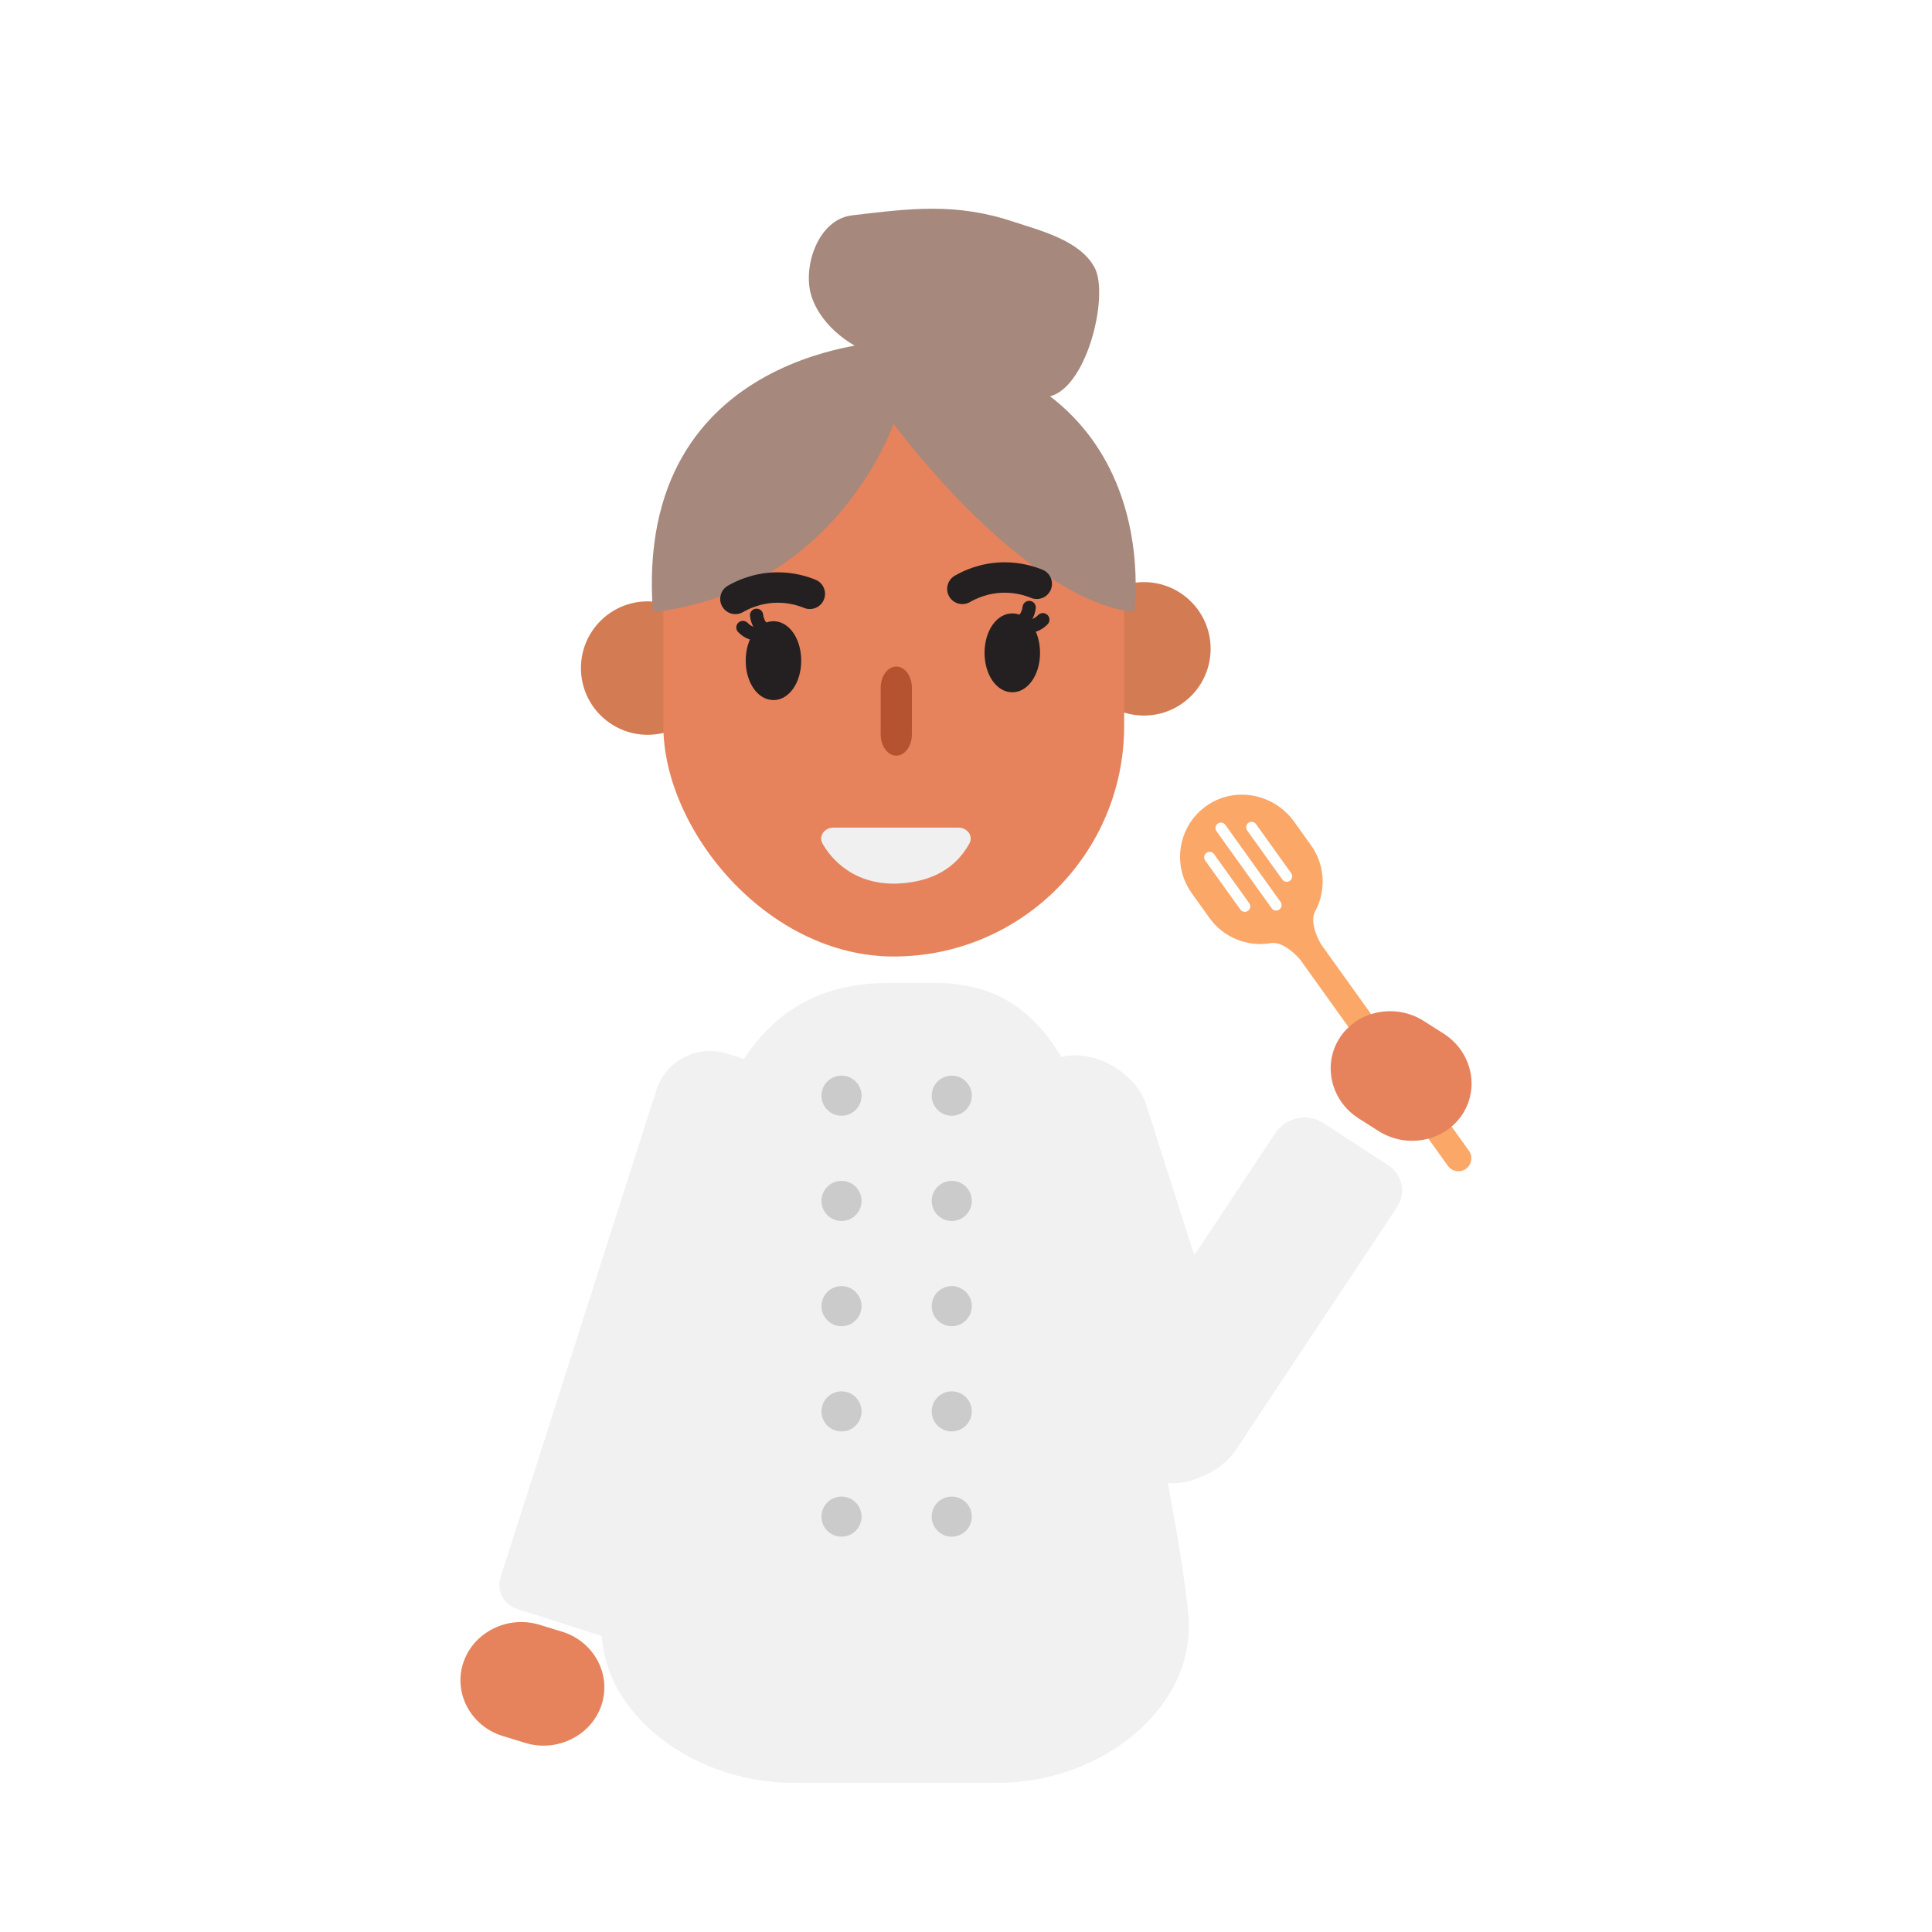 <?xml version="1.0" encoding="UTF-8"?>
<svg id="Tracy_s_Kitchen" data-name="Tracy&amp;apos;s Kitchen" xmlns="http://www.w3.org/2000/svg" width="1080" height="1080" xmlns:xlink="http://www.w3.org/1999/xlink" viewBox="0 0 1080 1080">
  <defs>
    <style>
      .cls-1 {
        fill: none;
        stroke: #241f20;
        stroke-linecap: round;
        stroke-miterlimit: 10;
        stroke-width: 17px;
      }

      .cls-2 {
        fill: #faa768;
      }

      .cls-2, .cls-3, .cls-4, .cls-5, .cls-6, .cls-7, .cls-8, .cls-9, .cls-10, .cls-11 {
        stroke-width: 0px;
      }

      .cls-3 {
        fill: #a6887d;
      }

      .cls-4 {
        fill: #f0f0f1;
      }

      .cls-5 {
        filter: url(#drop-shadow-1);
      }

      .cls-5, .cls-6 {
        fill: #f1f1f1;
      }

      .cls-7 {
        fill: #241f20;
      }

      .cls-8 {
        fill: #e6835c;
      }

      .cls-9 {
        fill: #d37b53;
      }

      .cls-10 {
        fill: #cbcbcb;
      }

      .cls-11 {
        fill: #b55331;
      }
    </style>
    <filter id="drop-shadow-1" filterUnits="userSpaceOnUse">
      <feOffset dx="0" dy="0"/>
      <feGaussianBlur result="blur" stdDeviation="14"/>
      <feFlood flood-color="#000" flood-opacity=".1"/>
      <feComposite in2="blur" operator="in"/>
      <feComposite in="SourceGraphic"/>
    </filter>
  </defs>
  <circle class="cls-9" cx="362.042" cy="373.46" r="37.294"/>
  <circle class="cls-9" cx="639.449" cy="362.699" r="37.294"/>
  <rect class="cls-8" x="370.822" y="197.091" width="257.579" height="337.603" rx="128.789" ry="128.789"/>
  <path class="cls-3" d="M364.985,342.217c103.299-12.214,134.474-105.404,134.474-105.404,0,0,71.5,97.69,134.474,105.404,0,0,20.637-136.532-134.447-151.514,0,0-145.628,2.081-134.5,151.514"/>
  <path class="cls-3" d="M492.581,199.64c-15.987-4.642-33.105-16.842-38.809-33.584-5.501-16.149,3.225-43.387,22.524-45.673,32.765-3.881,57.969-7.188,90.302,3.581,15.146,5.045,37.094,10.377,45.279,25.593,8.398,15.612-4.607,69.554-26.766,72.349-10.913,1.376-92.106-22.142-92.53-22.265Z"/>
  <path class="cls-2" d="M723.432,459.335l9.425,13.16c7.94,11.087,8.453,25.253,2.52,36.559-.166.265-.322.545-.454.828-3.154,6.97,3.595,18.031,3.595,18.031l82.626,115.366c2.327,3.249,1.579,7.769-1.669,10.096l-0.0 0c-3.249,2.327-7.769,1.579-10.096-1.669l-82.626-115.366s-8.299-9.95-15.914-9.208c-.311.034-.625.092-.93.163-12.614,1.977-25.861-3.068-33.802-14.155l-9.913-13.841c-11.469-16.014-7.45-38.439,9.106-49.423,15.768-10.461,37.113-5.923,48.131,9.461ZM715.847,504.197l-30.859-43.087c-.98-1.369-2.885-1.684-4.254-.703l-0.0 0c-1.369.98-1.684,2.885-.703,4.254l30.859,43.087c.98,1.369,2.885,1.684,4.254.703l0-0c1.369-.98,1.684-2.885.703-4.254ZM721.783,488.119l-19.663-27.454c-.98-1.369-2.885-1.684-4.254-.703l-0.0 0c-1.369.98-1.684,2.885-.703,4.254l19.663,27.454c.98,1.369,2.885,1.684,4.254.703l0-0c1.369-.98,1.684-2.885.703-4.254ZM698.333,504.914l-19.663-27.454c-.98-1.369-2.885-1.684-4.254-.703l-0.0 0c-1.369.98-1.684,2.885-.703,4.254l19.663,27.454c.98,1.369,2.885,1.684,4.254.703l0-0c1.369-.98,1.684-2.885.703-4.254Z"/>
  <g>
    <path class="cls-1" d="M411.098,334.797c3.876-2.227,12.015-6.194,22.975-6.363,8.246-.127,14.763,1.946,18.622,3.52"/>
    <path class="cls-1" d="M537.963,329.192c3.876-2.227,12.015-6.194,22.975-6.363,8.246-.127,14.763,1.946,18.622,3.52"/>
    <path class="cls-11" d="M501.03,422.418h0c4.8 0,8.727-5.364,8.727-11.92l0-25.989c0-6.556-3.927-11.92-8.727-11.92h-0c-4.8-0-8.727,5.364-8.727,11.92l-0,25.989c-0,6.556,3.927,11.92,8.727,11.92Z"/>
    <rect class="cls-6" x="588.579" y="585.642" width="79.569" height="247.794" rx="39.785" ry="39.785" transform="translate(-186.282 225.143) rotate(-17.736)"/>
    <path class="cls-6" d="M636.327,821.31l0.0 0c18.329,11.952,43.104,6.734,55.056-11.595l89.725-135.181c5.004-7.673,2.839-17.95-4.834-22.954l-36.369-23.715c-9.051-5.902-21.174-3.349-27.076,5.702l-88.098,132.686c-11.952,18.329-6.734,43.104,11.595,55.056Z"/>
    <path class="cls-6" d="M340.614,583.655h49.058c7.74,0,14.025,6.284,14.025,14.025v285.922c0,17.373-14.104,31.477-31.477,31.477h-16.616c-17.373,0-31.477-14.104-31.477-31.477v-283.46c0-9.099,7.388-16.487,16.487-16.487Z" transform="translate(482.247 1573.976) rotate(-162.264)"/>
    <path class="cls-8" d="M770.577,632.239l-11.1-7.06c-15.699-9.984-20.349-30.403-10.335-45.374l0-0c10.014-14.971,31.052-19.052,46.751-9.067l11.1,7.06c15.699,9.984,20.349,30.403,10.335,45.374l-0.0 0c-10.014,14.971-31.052,19.052-46.751,9.067Z"/>
    <path class="cls-8" d="M293.563,974.284l-12.574-3.865c-17.784-5.466-27.68-23.921-21.992-41.012l0-0c5.688-17.09,24.892-26.601,42.675-21.135l12.574,3.865c17.784,5.466,27.68,23.921,21.992,41.012l-0.0 0c-5.688,17.09-24.892,26.601-42.675,21.135Z"/>
    <g>
      <g>
        <g>
          <ellipse class="cls-7" cx="565.88" cy="364.94" rx="10.1" ry="16.637"/>
          <path class="cls-7" d="M565.88,386.988c-8.697,0-15.51-9.685-15.51-22.048,0-12.363,6.813-22.048,15.51-22.048s15.51,9.685,15.51,22.048c0,12.364-6.813,22.048-15.51,22.048ZM565.88,353.713c-1.361,0-4.689,3.934-4.689,11.226,0,7.293,3.328,11.227,4.689,11.227,1.361,0,4.689-3.934,4.689-11.227,0-7.292-3.328-11.226-4.689-11.226Z"/>
        </g>
        <g>
          <path class="cls-7" d="M568.997,349.045s7.597,3.889,13.964-2.636"/>
          <path class="cls-7" d="M574.23,353.884c-2.876,0-5.376-.753-6.92-1.543-1.82-.932-2.54-3.163-1.609-4.982.927-1.81,3.139-2.532,4.954-1.623.567.273,5.425,2.424,9.656-1.912,1.428-1.463,3.772-1.492,5.235-.065,1.463,1.428,1.492,3.772.065,5.235-3.63,3.721-7.798,4.89-11.381,4.89Z"/>
        </g>
        <g>
          <path class="cls-7" d="M565.88,350.195s8.389-1.569,9.436-10.626"/>
          <path class="cls-7" d="M565.875,353.898c-1.747,0-3.302-1.242-3.635-3.022-.374-1.999.935-3.923,2.927-4.314.616-.13,5.775-1.398,6.471-7.417.235-2.031,2.074-3.485,4.103-3.253,2.031.235,3.487,2.072,3.253,4.103-1.076,9.309-8.603,13.123-12.433,13.839-.23.043-.459.063-.685.063Z"/>
        </g>
      </g>
      <g>
        <g>
          <ellipse class="cls-7" cx="432.369" cy="369.306" rx="10.1" ry="16.637"/>
          <path class="cls-7" d="M432.369,391.354c-8.697,0-15.51-9.685-15.51-22.048,0-12.363,6.813-22.048,15.51-22.048s15.51,9.685,15.51,22.048c0,12.364-6.813,22.048-15.51,22.048ZM432.369,358.079c-1.361,0-4.689,3.934-4.689,11.226,0,7.293,3.328,11.227,4.689,11.227,1.361,0,4.689-3.934,4.689-11.227,0-7.292-3.328-11.226-4.689-11.226Z"/>
        </g>
        <g>
          <path class="cls-7" d="M429.252,353.412s-7.597,3.889-13.964-2.636"/>
          <path class="cls-7" d="M424.019,358.25c-3.584,0-7.75-1.168-11.381-4.89-1.428-1.463-1.399-3.807.065-5.235,1.464-1.429,3.809-1.398,5.235.065,4.244,4.35,9.119,2.171,9.661,1.909,1.821-.931,4.034-.203,4.965,1.617.932,1.82.195,4.059-1.625,4.991-1.544.79-4.044,1.543-6.92,1.543Z"/>
        </g>
        <g>
          <path class="cls-7" d="M432.369,354.562s-8.389-1.569-9.436-10.626"/>
          <path class="cls-7" d="M432.375,358.265c-.227,0-.456-.021-.687-.064-3.83-.716-11.357-4.531-12.433-13.839-.235-2.031,1.221-3.868,3.253-4.103,2.029-.237,3.868,1.221,4.103,3.253.698,6.038,5.887,7.296,6.476,7.419,2.01.376,3.316,2.306,2.94,4.316-.333,1.779-1.902,3.018-3.651,3.018Z"/>
        </g>
      </g>
    </g>
    <g>
      <path class="cls-4" d="M500.833,490.909c-23.693.483-34.847-14.397-38.42-20.925-1.114-2.035.761-4.308,3.554-4.308h69.732c2.793,0,4.668,2.273,3.554,4.308-3.573,6.528-12.527,19.5-36.722,20.842-.566.031-1.131.082-1.698.082"/>
      <path class="cls-4" d="M499.711,493.964c-25.626,0-37.048-17.184-39.969-22.518-.96-1.754-.925-3.828.095-5.549,1.193-2.014,3.542-3.265,6.13-3.265h69.732c2.587,0,4.936,1.251,6.13,3.265,1.02,1.72,1.055,3.795.095,5.549-7.584,13.854-20.78,21.397-39.223,22.42-.147.008-.294.018-.442.027-.42.027-.895.058-1.392.06-.387.008-.774.011-1.155.011ZM465.272,468.863c2.835,5.01,12.991,19.461,35.499,19.002l.062-.001c.311,0,.66-.023,1.029-.047.166-.011.333-.022.5-.031,16.047-.89,27.494-7.255,34.032-18.923-.147-.073-.376-.144-.695-.144h-69.732c-.319,0-.547.07-.695.143Z"/>
    </g>
  </g>
  <path class="cls-5" d="M523.213,549.47h-26.817c-58.715,0-88.612,38.971-102.604,97.428,0,0-49.956,190.945-57.132,255.815-5.686,51.402,48.039,93.899,106.754,93.899h114.124c58.715,0,111.441-42.42,106.754-93.899-5.83-64.036-48.97-251.713-48.97-251.713-12.825-52.303-33.395-101.53-92.11-101.53Z"/>
  <circle class="cls-10" cx="470.412" cy="612.498" r="11.205"/>
  <circle class="cls-10" cx="532.039" cy="612.498" r="11.205"/>
  <circle class="cls-10" cx="470.412" cy="671.324" r="11.205"/>
  <circle class="cls-10" cx="532.039" cy="671.324" r="11.205"/>
  <circle class="cls-10" cx="470.412" cy="730.15" r="11.205"/>
  <circle class="cls-10" cx="532.039" cy="730.15" r="11.205"/>
  <circle class="cls-10" cx="470.412" cy="788.976" r="11.205"/>
  <circle class="cls-10" cx="532.039" cy="788.976" r="11.205"/>
  <circle class="cls-10" cx="470.412" cy="847.802" r="11.205"/>
  <circle class="cls-10" cx="532.039" cy="847.802" r="11.205"/>
</svg>